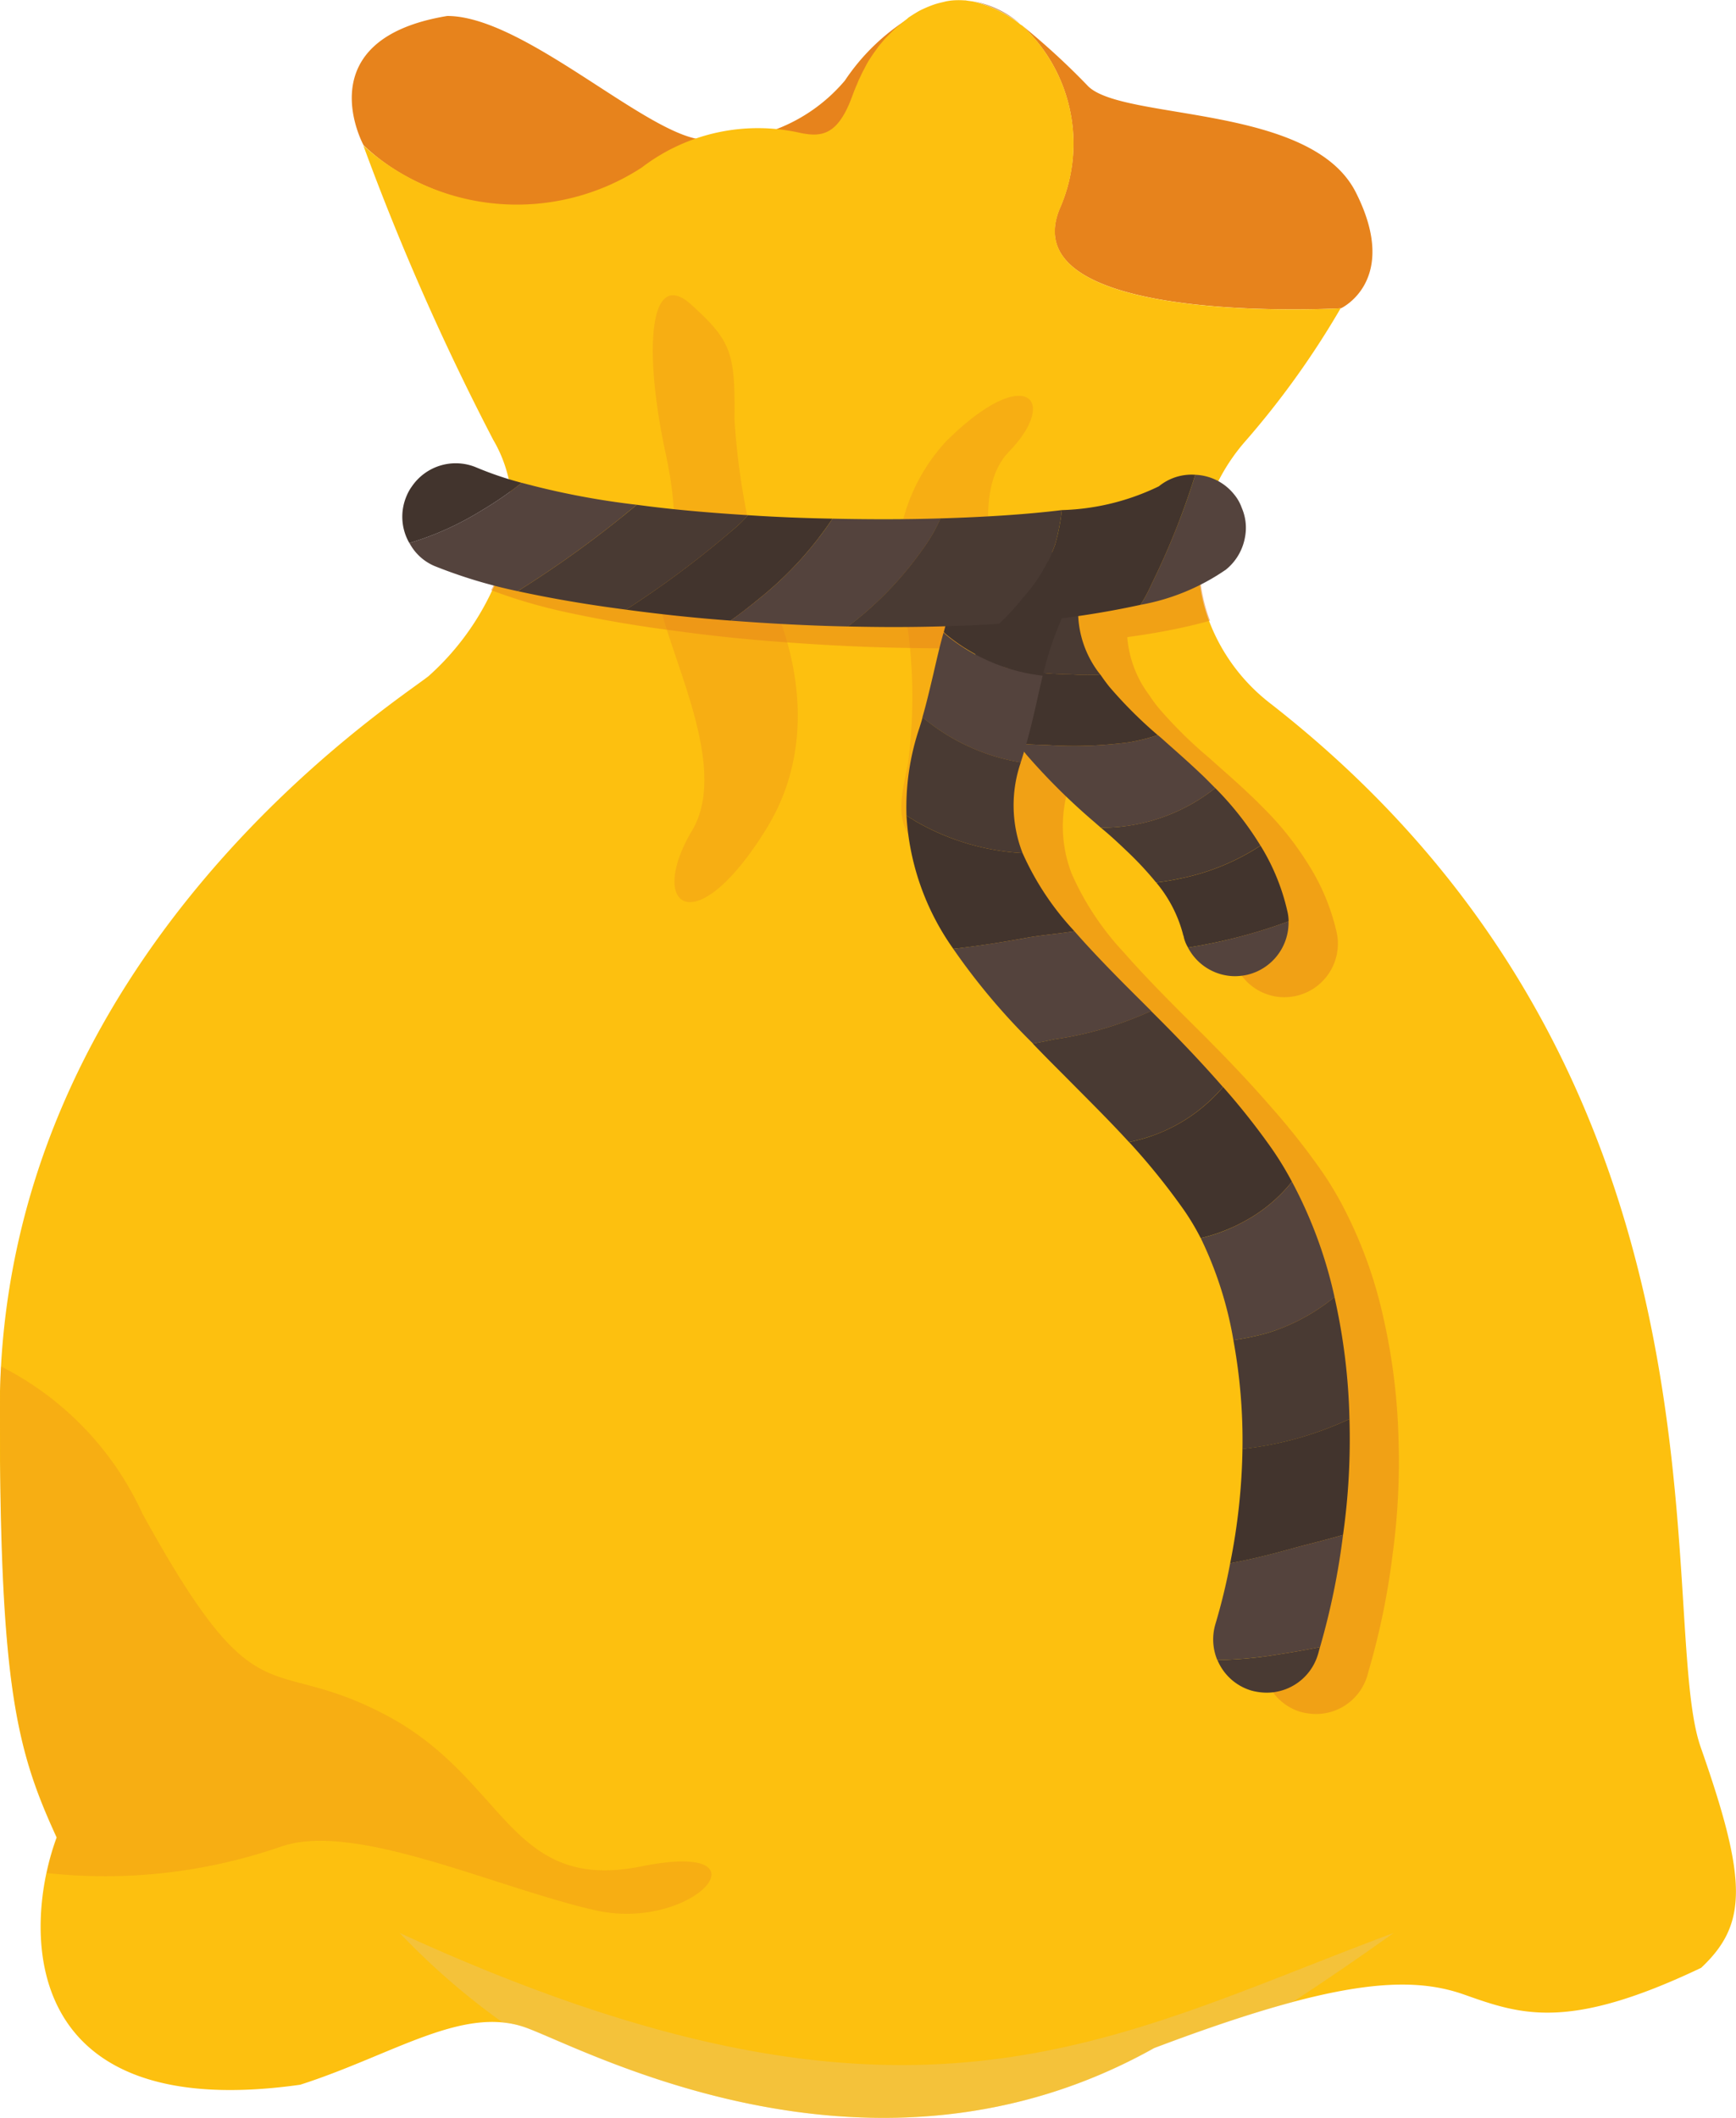 <svg xmlns="http://www.w3.org/2000/svg" width="41" height="50" viewBox="0 0 41 50">
  <g id="Group_60930" data-name="Group 60930" transform="translate(342.447 -159.981)">
    <path id="Path_142501" data-name="Path 142501" d="M-273.772,160.594a2.923,2.923,0,0,0-1.1-.525A2.308,2.308,0,0,1-273.772,160.594Z" transform="translate(-44.59 -0.057)" fill="#c98c55"/>
    <path id="Path_142502" data-name="Path 142502" d="M-304.841,161.138c-.07.057-.139.107-.2.164a.682.682,0,0,0-.145.126.9.9,0,0,0-.133.133,1.17,1.17,0,0,0-.12.133,1.073,1.073,0,0,0-.114.139l-.1.139a2.323,2.323,0,0,0-.177.284c-.026.05-.051.1-.076.145a1.059,1.059,0,0,0-.07.145,1.5,1.5,0,0,0-.063.145c-.038.082-.069.164-.1.247-.341.96-.335,1.763-.8,1.548a3.357,3.357,0,0,0-3.525.417c-1.264,1.03-5.187,1.238-7.265-.765,0,0-1.371-2.5,1.977-3.051,1.839,0,4.789,2.9,6.1,2.925a3.97,3.97,0,0,0,3.291-1.4A5.014,5.014,0,0,1-304.841,161.138Z" transform="translate(-16.132 -0.729)" fill="#e7831c"/>
    <path id="Path_142503" data-name="Path 142503" d="M-279.271,161.014a1.228,1.228,0,0,1-.12.076l.013-.013C-279.341,161.058-279.309,161.033-279.271,161.014Z" transform="translate(-41.606 -0.68)" fill="#c1a884"/>
    <path id="Path_142504" data-name="Path 142504" d="M-278.8,160.606c-.079.037-.154.092-.232.137.024-.015.044-.033.068-.048C-278.91,160.663-278.859,160.632-278.8,160.606Z" transform="translate(-41.841 -0.411)" fill="#c98c55"/>
    <path id="Path_142505" data-name="Path 142505" d="M-263.92,168.414l-.082.006c-.834.038-7.689.271-6.558-2.375a3.806,3.806,0,0,0-.9-4.308,17.115,17.115,0,0,1,1.567,1.44c.84.815,5.263.417,6.318,2.5S-263.92,168.414-263.92,168.414Z" transform="translate(-46.852 -1.157)" fill="#e7831c"/>
    <path id="Path_142506" data-name="Path 142506" d="M-302.269,206.439c-3.149,1.5-4.259,1.105-5.6.631s-3.15-.315-7.322,1.264c-6.617,3.706-13.315.081-14.808-.474s-3.151.631-5.356,1.339c-6.7.947-6.541-3.708-5.754-5.837-.944-2.059-1.342-3.555-1.342-10.1,0-10.736,9.3-16.662,10.126-17.318a6.231,6.231,0,0,0,1.5-2.018,4.176,4.176,0,0,0,.421-2.493,3.205,3.205,0,0,0-.395-1.071,59.5,59.5,0,0,1-3.062-6.935l-.007-.013a5.409,5.409,0,0,0,6.579.522,4.512,4.512,0,0,1,3.754-.815c.5.1.89.053,1.23-.907.032-.081.063-.164.1-.245.02-.05.038-.1.063-.146s.045-.1.07-.146.05-.094.076-.145c.05-.1.113-.189.176-.285.031-.044.07-.094.1-.139s.076-.094.113-.139.076-.089.12-.133l.132-.132a1.421,1.421,0,0,1,.146-.126c.063-.058.132-.108.2-.164a.055.055,0,0,1,.013-.013c.056-.038.113-.076.177-.114s.108-.063.164-.089a2.724,2.724,0,0,1,.284-.115c.056-.018.106-.031.156-.043.032-.007.057-.013.083-.02.05-.013.094-.018.138-.025a1.826,1.826,0,0,1,.328-.005.155.155,0,0,1,.05.005l.146.02a2.9,2.9,0,0,1,1.1.524.258.258,0,0,0,.063.043,3.81,3.81,0,0,1,.9,4.308c-1.128,2.646,5.71,2.412,6.541,2.374l.083-.006a20.291,20.291,0,0,1-2.288,3.182,4.59,4.59,0,0,0-.866,1.536,4.166,4.166,0,0,0-.2,1.464,3.87,3.87,0,0,0,.248,1.206h0a4.457,4.457,0,0,0,1.438,1.937c11.394,8.874,9.09,21.565,10.171,24.647C-301.172,204.386-301.172,205.408-302.269,206.439Z" transform="translate(-0.001)" fill="#fdc00f"/>
    <path id="Path_142507" data-name="Path 142507" d="M-291.129,293.832q-1.317.938-2.395,1.636c-.9.24-1.958.594-3.247,1.08-6.633,3.708-13.349.082-14.846-.474a2.19,2.19,0,0,0-.562-.133,16.9,16.9,0,0,1-2.426-2.11C-302.551,299.36-297.92,296.359-291.129,293.832Z" transform="translate(-18.403 -88.216)" fill="#ddc69e" opacity="0.3" style="mix-blend-mode: multiply;isolation: isolate"/>
    <path id="Path_142508" data-name="Path 142508" d="M-328.422,267.447c-2.369-.549-5.6-2.072-7.347-1.51a12.692,12.692,0,0,1-5.572.638,5.738,5.738,0,0,1,.24-.84c-.948-2.059-1.346-3.557-1.346-10.108,0-.341.006-.682.025-1.011a7.288,7.288,0,0,1,3.342,3.481c2.761,5.01,2.919,3.247,5.762,4.757s2.887,4.195,6.027,3.563S-326.053,268-328.422,267.447Z" transform="translate(0 -62.374)" fill="#e7831c" opacity="0.3" style="mix-blend-mode: multiply;isolation: isolate"/>
    <path id="Path_142509" data-name="Path 142509" d="M-296.983,186.884s.706-.25.171-2.74-.371-4.381.6-3.509,1.043,1.164,1.027,2.713a16.834,16.834,0,0,0,.736,3.97s1.7,2.983.012,5.706-2.814,1.817-1.749.033S-297.352,187.937-296.983,186.884Z" transform="translate(-29.916 -13.467)" fill="#e7831c" opacity="0.3" style="mix-blend-mode: multiply;isolation: isolate"/>
    <path id="Path_142510" data-name="Path 142510" d="M-277.8,193.61s-.643.093-.58,2.1-.377,3.453-1.067,2.637-.707-1.053-.447-2.253a12.075,12.075,0,0,0,0-3.187,4.366,4.366,0,0,1,.894-4.43c1.876-1.87,2.693-1.005,1.5.226S-277.314,192.845-277.8,193.61Z" transform="translate(-41.111 -18.067)" fill="#e7831c" opacity="0.3" style="mix-blend-mode: multiply;isolation: isolate"/>
    <path id="Path_142511" data-name="Path 142511" d="M-286.971,218.853a17.246,17.246,0,0,1-.543,2.647c-.02.058-.032.121-.05.178a1.265,1.265,0,0,1-1.213.9,1.456,1.456,0,0,1-.36-.05,1.258,1.258,0,0,1-.8-.721,1.274,1.274,0,0,1-.044-.853,14.488,14.488,0,0,0,.347-1.434,14.764,14.764,0,0,0,.292-2.7,13.009,13.009,0,0,0-.216-2.571,8.886,8.886,0,0,0-.77-2.407,5.779,5.779,0,0,0-.391-.657,15.85,15.85,0,0,0-1.3-1.612c-.487-.53-1-1.035-1.5-1.542-.26-.258-.519-.518-.771-.783a15.5,15.5,0,0,1-1.883-2.236,6.038,6.038,0,0,1-1.106-3.146,5.861,5.861,0,0,1,.31-2.084c.025-.083.051-.159.069-.24.1-.323.171-.658.252-1,.076-.33.153-.664.247-1.006.013-.045.027-.09.039-.136-.4.013-.811.018-1.223.018-.354,0-.714-.007-1.075-.013-.929-.02-1.863-.07-2.773-.139-.853-.063-1.68-.151-2.47-.26-.934-.119-1.8-.271-2.559-.436a12.535,12.535,0,0,1-1.793-.524,4.169,4.169,0,0,0,.422-2.494,1.233,1.233,0,0,1,.4.1,7.963,7.963,0,0,0,1.062.359,18.5,18.5,0,0,0,2.716.519c.835.114,1.726.189,2.629.246.664.045,1.333.07,2,.083.878.019,1.737.019,2.551-.007,1.062-.031,2.041-.094,2.862-.2a5.648,5.648,0,0,0,2.288-.558,4.158,4.158,0,0,0-.2,1.464,3.863,3.863,0,0,0,.248,1.207c-.151.043-.311.084-.478.123-.449.106-.944.193-1.477.266a2.619,2.619,0,0,0,.528,1.381c.063.1.132.191.207.285a10.358,10.358,0,0,0,1.15,1.143c.069.057.139.121.208.184.272.24.544.479.809.732.108.1.222.215.341.335a7.284,7.284,0,0,1,1.067,1.358,5.087,5.087,0,0,1,.633,1.542,1.132,1.132,0,0,1,.031.247,1.265,1.265,0,0,1-.985,1.263,1.424,1.424,0,0,1-.279.032,1.259,1.259,0,0,1-1.111-.676.85.85,0,0,1-.108-.278.1.1,0,0,1-.013-.038,3.13,3.13,0,0,0-.631-1.219,7.656,7.656,0,0,0-.689-.739c-.2-.189-.4-.379-.619-.557-.038-.038-.083-.069-.121-.106a15.056,15.056,0,0,1-1.636-1.618c-.02-.024-.038-.048-.056-.072-.021.073-.042.145-.066.218a.346.346,0,0,1-.013.038,3.1,3.1,0,0,0,.045,2.141,6.644,6.644,0,0,0,1.225,1.845c.443.506.973,1.049,1.579,1.65.076.076.151.151.234.233.55.55,1.131,1.15,1.693,1.8a16.617,16.617,0,0,1,1.161,1.472,7.693,7.693,0,0,1,.469.765,10.532,10.532,0,0,1,1,2.723,14.534,14.534,0,0,1,.354,2.88A16.215,16.215,0,0,1-286.971,218.853Z" transform="translate(-22.592 -22.131)" fill="#e7831c" opacity="0.5" style="mix-blend-mode: multiply;isolation: isolate"/>
    <g id="Group_60929" data-name="Group 60929" transform="translate(-332.946 170.916)">
      <g id="Group_60924" data-name="Group 60924" transform="translate(13.428 1.934)">
        <g id="Group_60923" data-name="Group 60923" transform="translate(4.376 7.095)">
          <path id="Path_142512" data-name="Path 142512" d="M-259.1,220.326a12.52,12.52,0,0,1-2.375.619.811.811,0,0,1-.107-.278.087.087,0,0,1-.013-.038,3.145,3.145,0,0,0-.632-1.219c.2-.025.4-.057.594-.1a5.408,5.408,0,0,0,1.87-.771,5.076,5.076,0,0,1,.632,1.542A1.086,1.086,0,0,1-259.1,220.326Z" transform="translate(262.229 -218.538)" fill="#42342d"/>
          <path id="Path_142513" data-name="Path 142513" d="M-257.649,223.78a1.266,1.266,0,0,1-.985,1.264,1.458,1.458,0,0,1-.278.031,1.26,1.26,0,0,1-1.112-.676A12.518,12.518,0,0,0-257.649,223.78Z" transform="translate(260.776 -221.992)" fill="#54433d"/>
        </g>
        <path id="Path_142514" data-name="Path 142514" d="M-262.291,215.913a5.408,5.408,0,0,1-1.87.771c-.2.044-.391.076-.594.1a7.907,7.907,0,0,0-.689-.739c-.2-.19-.4-.379-.619-.556h.095a4.316,4.316,0,0,0,2.609-.935A7.359,7.359,0,0,1-262.291,215.913Z" transform="translate(269.131 -208.818)" fill="#493a33"/>
        <path id="Path_142515" data-name="Path 142515" d="M-267.144,212.138a4.316,4.316,0,0,1-2.609.935h-.095c-.038-.038-.082-.07-.12-.107a15.15,15.15,0,0,1-1.636-1.617c-.07-.089-.139-.177-.2-.266.227.026.455.032.682.038a9.865,9.865,0,0,0,1.933-.063,4.385,4.385,0,0,0,.689-.171c.07.057.139.12.209.183.271.24.543.48.809.733C-267.377,211.9-267.264,212.018-267.144,212.138Z" transform="translate(272.916 -206.401)" fill="#54433d"/>
        <path id="Path_142516" data-name="Path 142516" d="M-270.381,207.433a4.385,4.385,0,0,1-.689.171,9.867,9.867,0,0,1-1.933.063c-.227-.006-.455-.013-.682-.038a5.413,5.413,0,0,1-.973-1.984c.1.038.2.076.309.107a8.107,8.107,0,0,0,1.914.246,5.149,5.149,0,0,0,.7.006q.095.142.208.284A10.352,10.352,0,0,0-270.381,207.433Z" transform="translate(274.795 -202.947)" fill="#42342d"/>
        <path id="Path_142517" data-name="Path 142517" d="M-272,202.917a5.148,5.148,0,0,1-.7-.006,8.105,8.105,0,0,1-1.914-.246c-.107-.032-.208-.07-.309-.107a4.16,4.16,0,0,1-.1-1.6,5.624,5.624,0,0,0,2.5.3v.044A2.4,2.4,0,0,0-272,202.917Z" transform="translate(275.059 -199.858)" fill="#493a33"/>
        <path id="Path_142518" data-name="Path 142518" d="M-272.453,199.13a5.624,5.624,0,0,1-2.5-.3v-.013a1.262,1.262,0,0,1,1.428-1.074A1.245,1.245,0,0,1-272.453,199.13Z" transform="translate(274.991 -197.733)" fill="#54433d"/>
      </g>
      <g id="Group_60926" data-name="Group 60926" transform="translate(11.904 1.982)">
        <g id="Group_60925" data-name="Group 60925" transform="translate(7.345 25.968)">
          <path id="Path_142519" data-name="Path 142519" d="M-255.565,274.018c-.019.057-.031.12-.05.177a1.262,1.262,0,0,1-1.213.9,1.41,1.41,0,0,1-.36-.05,1.253,1.253,0,0,1-.8-.72,9.559,9.559,0,0,0,1.276-.107C-256.355,274.163-255.963,274.1-255.565,274.018Z" transform="translate(257.991 -274.018)" fill="#493a33"/>
        </g>
        <path id="Path_142520" data-name="Path 142520" d="M-274.2,199.673a7.681,7.681,0,0,0-.4,1.238,4.395,4.395,0,0,1-2.281-.973.5.5,0,0,1-.057-.057,7.53,7.53,0,0,1,.455-1.276,1.262,1.262,0,0,1,1.674-.613A1.26,1.26,0,0,1-274.2,199.673Z" transform="translate(277.823 -197.876)" fill="#42342d"/>
        <path id="Path_142521" data-name="Path 142521" d="M-275.568,204.786c-.038.177-.082.354-.12.531-.107.48-.221.973-.385,1.478-.006.013-.006.025-.013.038a4.823,4.823,0,0,1-2.2-.967c-.038-.032-.082-.063-.12-.1.094-.322.171-.657.253-1,.076-.328.151-.663.246-1a.5.5,0,0,0,.057.057A4.395,4.395,0,0,0-275.568,204.786Z" transform="translate(278.787 -201.751)" fill="#54433d"/>
        <path id="Path_142522" data-name="Path 142522" d="M-276.782,212.856a5.675,5.675,0,0,1-2.527-.752c-.07-.044-.145-.089-.215-.133a5.868,5.868,0,0,1,.31-2.085c.025-.082.051-.158.07-.24.038.038.082.069.12.1a4.823,4.823,0,0,0,2.2.967A3.106,3.106,0,0,0-276.782,212.856Z" transform="translate(279.528 -205.632)" fill="#493a33"/>
        <path id="Path_142523" data-name="Path 142523" d="M-275.549,219.193c-.392.063-.8.095-1.105.151-.581.107-1.169.2-1.756.266a6.024,6.024,0,0,1-1.106-3.146c.07.044.145.088.215.133a5.675,5.675,0,0,0,2.527.752A6.663,6.663,0,0,0-275.549,219.193Z" transform="translate(279.52 -210.125)" fill="#42342d"/>
        <path id="Path_142524" data-name="Path 142524" d="M-271.6,226.349a8.377,8.377,0,0,1-2.287.67c-.171.038-.335.069-.505.1a15.5,15.5,0,0,1-1.883-2.236c.588-.07,1.175-.158,1.756-.266.309-.057.714-.088,1.105-.151.442.505.973,1.049,1.579,1.649Z" transform="translate(277.384 -215.398)" fill="#54433d"/>
        <path id="Path_142525" data-name="Path 142525" d="M-266.269,231.78c-.006.006-.013.019-.019.025a3.889,3.889,0,0,1-2.2,1.276c-.486-.531-1-1.036-1.5-1.542-.259-.259-.518-.518-.771-.783.171-.032.335-.063.505-.1a8.375,8.375,0,0,0,2.287-.67C-267.412,230.536-266.831,231.136-266.269,231.78Z" transform="translate(273.746 -219.035)" fill="#493a33"/>
        <path id="Path_142526" data-name="Path 142526" d="M-260.257,237.483a3.625,3.625,0,0,1-1.087.916,4.07,4.07,0,0,1-1.067.417,5.85,5.85,0,0,0-.392-.657,15.913,15.913,0,0,0-1.3-1.611,3.889,3.889,0,0,0,2.2-1.276c.006-.006.013-.019.019-.025a16.752,16.752,0,0,1,1.163,1.472A7.723,7.723,0,0,1-260.257,237.483Z" transform="translate(269.364 -222.502)" fill="#42342d"/>
        <path id="Path_142527" data-name="Path 142527" d="M-255.98,244.527a4.652,4.652,0,0,1-1.617.859,6.457,6.457,0,0,1-.771.158,8.926,8.926,0,0,0-.771-2.407,4.07,4.07,0,0,0,1.067-.417,3.625,3.625,0,0,0,1.087-.916A10.562,10.562,0,0,1-255.98,244.527Z" transform="translate(266.093 -226.822)" fill="#54433d"/>
        <path id="Path_142528" data-name="Path 142528" d="M-254.137,252.669a8.021,8.021,0,0,1-2.527.708,13.066,13.066,0,0,0-.215-2.571,6.463,6.463,0,0,0,.771-.158,4.652,4.652,0,0,0,1.617-.859A14.5,14.5,0,0,1-254.137,252.669Z" transform="translate(264.603 -232.084)" fill="#493a33"/>
        <path id="Path_142529" data-name="Path 142529" d="M-254.284,258.235a16.11,16.11,0,0,1-.152,2.736c-.455.133-.89.234-1.225.328-.474.133-.954.253-1.441.341a14.752,14.752,0,0,0,.291-2.7A8.02,8.02,0,0,0-254.284,258.235Z" transform="translate(264.75 -237.65)" fill="#42342d"/>
        <path id="Path_142530" data-name="Path 142530" d="M-255.211,266.256a17.093,17.093,0,0,1-.543,2.647c-.4.082-.79.145-1.15.2a9.559,9.559,0,0,1-1.276.107,1.269,1.269,0,0,1-.044-.853,14.2,14.2,0,0,0,.348-1.434c.487-.089.967-.209,1.441-.341C-256.1,266.49-255.666,266.389-255.211,266.256Z" transform="translate(265.525 -242.935)" fill="#54433d"/>
      </g>
      <g id="Group_60928" data-name="Group 60928" transform="translate(0 0)">
        <g id="Group_60927" data-name="Group 60927" transform="translate(17.433 0.274)">
          <path id="Path_142531" data-name="Path 142531" d="M-260.846,194.34a1.266,1.266,0,0,1-.448.765,5.16,5.16,0,0,1-2.022.834,3.361,3.361,0,0,0,.265-.493,17.655,17.655,0,0,0,1.03-2.578,1.237,1.237,0,0,1,.916.461,1.036,1.036,0,0,1,.183.322A1.18,1.18,0,0,1-260.846,194.34Z" transform="translate(263.316 -192.868)" fill="#54433d"/>
        </g>
        <path id="Path_142532" data-name="Path 142532" d="M-311.611,192.527a8.243,8.243,0,0,1-.954.657,7.077,7.077,0,0,1-1.7.765,1.242,1.242,0,0,1-.063-1.118,1.047,1.047,0,0,1,.12-.215,1.254,1.254,0,0,1,1.535-.448A7.98,7.98,0,0,0-311.611,192.527Z" transform="translate(314.432 -192.063)" fill="#42342d"/>
        <path id="Path_142533" data-name="Path 142533" d="M-308.572,193.942a25.286,25.286,0,0,1-2.811,2.04,11.765,11.765,0,0,1-1.965-.594,1.2,1.2,0,0,1-.575-.512c-.006-.013-.013-.019-.019-.031a7.077,7.077,0,0,0,1.7-.765,8.24,8.24,0,0,0,.954-.657A18.62,18.62,0,0,0-308.572,193.942Z" transform="translate(314.109 -192.96)" fill="#54433d"/>
        <path id="Path_142534" data-name="Path 142534" d="M-301,195.189a2.8,2.8,0,0,1-.271.272,22.658,22.658,0,0,1-2.609,1.958c-.935-.12-1.8-.271-2.559-.436a25.287,25.287,0,0,0,2.811-2.04C-302.795,195.057-301.9,195.133-301,195.189Z" transform="translate(309.166 -193.961)" fill="#493a33"/>
        <path id="Path_142535" data-name="Path 142535" d="M-294.061,195.747a8.421,8.421,0,0,1-1.655,1.826c-.246.2-.492.4-.752.581-.853-.063-1.68-.152-2.47-.259a22.649,22.649,0,0,0,2.609-1.958,2.8,2.8,0,0,0,.271-.272C-295.394,195.709-294.724,195.735-294.061,195.747Z" transform="translate(304.222 -194.437)" fill="#42342d"/>
        <path id="Path_142536" data-name="Path 142536" d="M-286.736,195.888a3.66,3.66,0,0,1-.411.714,8.162,8.162,0,0,1-1.775,1.838c-.929-.019-1.864-.07-2.773-.139.259-.183.505-.379.752-.581a8.421,8.421,0,0,0,1.655-1.826C-288.41,195.913-287.551,195.913-286.736,195.888Z" transform="translate(299.449 -194.584)" fill="#54433d"/>
        <path id="Path_142537" data-name="Path 142537" d="M-278.515,195.313a4.884,4.884,0,0,1-.158.815,3.779,3.779,0,0,1-.752,1.251,5.883,5.883,0,0,1-.569.619c-.8.05-1.636.076-2.5.076-.354,0-.714-.006-1.074-.013a8.161,8.161,0,0,0,1.775-1.838,3.661,3.661,0,0,0,.411-.714C-280.316,195.477-279.336,195.414-278.515,195.313Z" transform="translate(294.091 -194.205)" fill="#493a33"/>
        <path id="Path_142538" data-name="Path 142538" d="M-268.466,192.86a17.655,17.655,0,0,1-1.03,2.578,3.359,3.359,0,0,1-.265.493,20.86,20.86,0,0,1-3.336.448,5.886,5.886,0,0,0,.569-.619,3.779,3.779,0,0,0,.752-1.251,4.89,4.89,0,0,0,.158-.815,5.607,5.607,0,0,0,2.293-.562A1.218,1.218,0,0,1-268.466,192.86Z" transform="translate(287.194 -192.586)" fill="#42342d"/>
      </g>
    </g>
  </g>
</svg>
